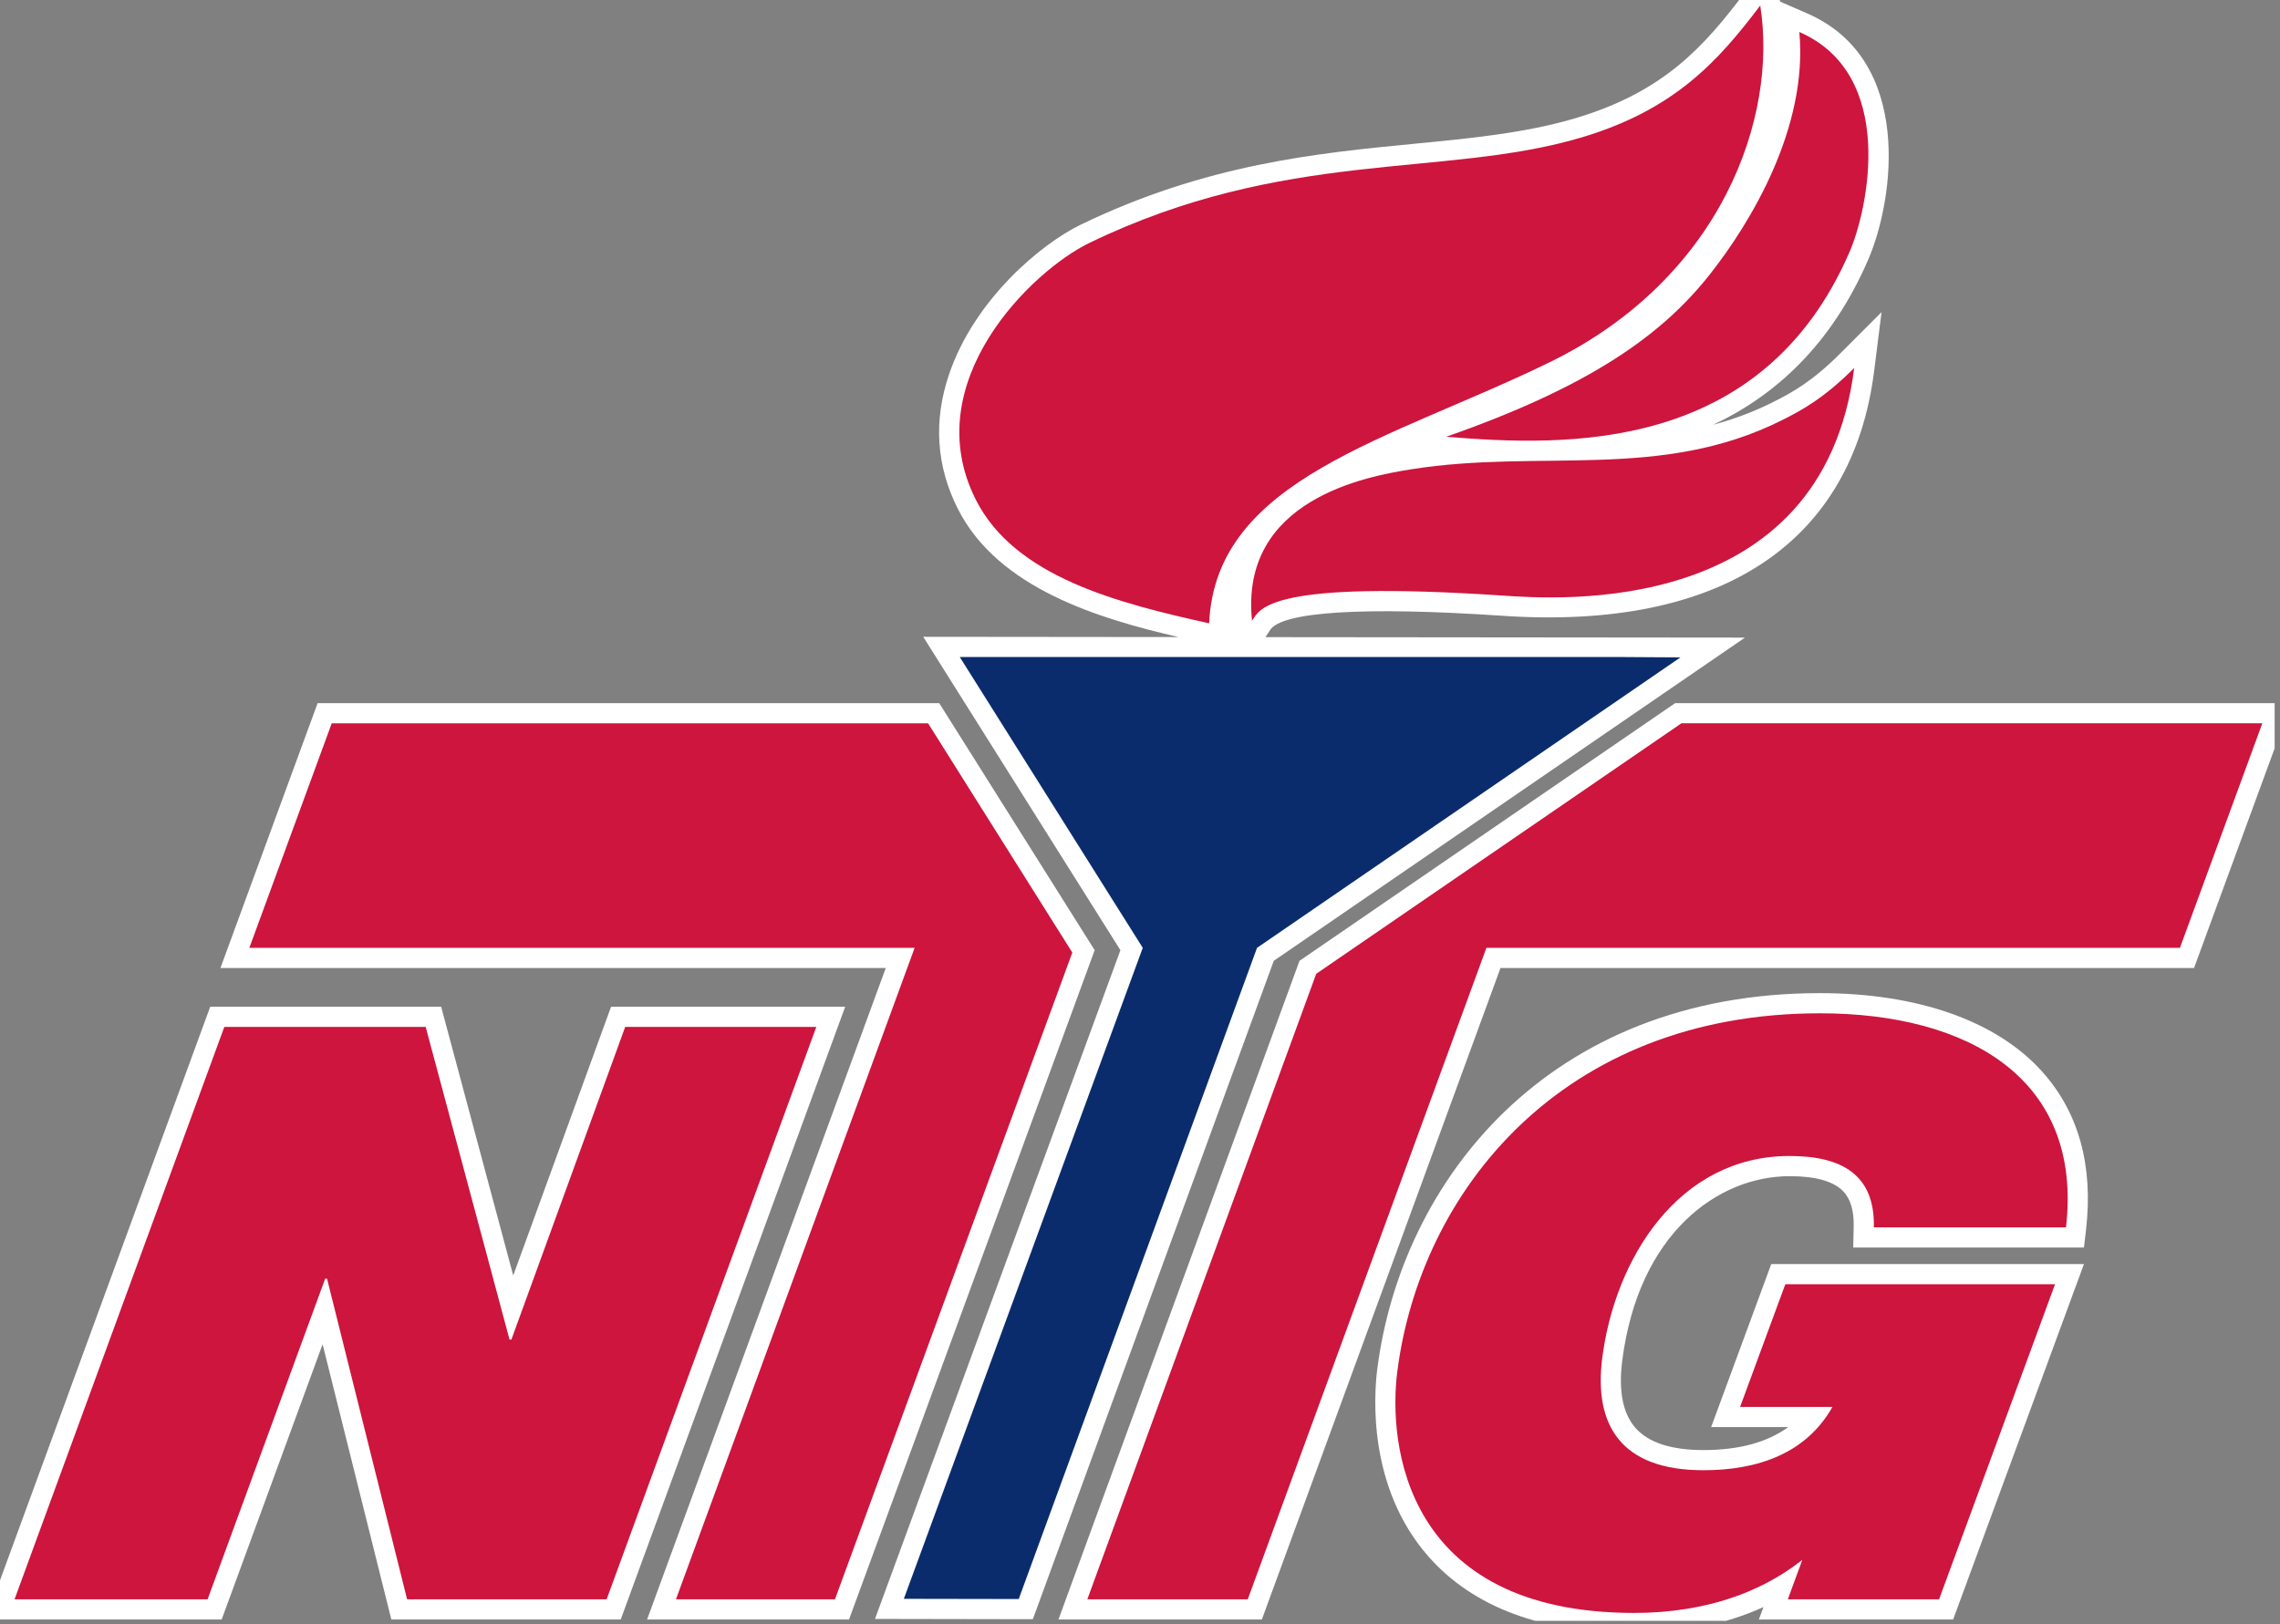 <?xml version="1.0" encoding="UTF-8" standalone="no"?><!DOCTYPE svg PUBLIC "-//W3C//DTD SVG 1.1//EN" "http://www.w3.org/Graphics/SVG/1.1/DTD/svg11.dtd"><svg width="100%" height="100%" viewBox="0 0 226 161" version="1.1" xmlns="http://www.w3.org/2000/svg" xmlns:xlink="http://www.w3.org/1999/xlink" xml:space="preserve" xmlns:serif="http://www.serif.com/" style="fill-rule:evenodd;clip-rule:evenodd;stroke-linejoin:round;stroke-miterlimit:2;"><rect x="0" y="0" width="226" height="161" fill="#808080" stroke="none"/><rect id="Artboard1" x="0" y="0" width="225.47" height="160.692" style="fill:none;"/><clipPath id="_clip1"><rect x="0" y="0" width="225.47" height="160.692"/></clipPath><g clip-path="url(#_clip1)"><g id="Layer-1" serif:id="Layer 1"><path d="M60.57,99.809l-9.697,26.643l-7.145,-26.643l-22.891,0l-22.259,60.747l23.395,0l10.005,-27.288l6.813,27.288l22.737,0l22.249,-60.747l-23.207,0Z" style="fill:#fff;fill-rule:nonzero;"/><path d="M180.394,98.458c-27.021,-0 -41.507,18.72 -43.875,37.273c-0.335,2.627 -0.958,11.73 5.083,18.591c4.431,5.032 11.294,7.584 20.399,7.584c4.746,-0 9.06,-0.879 12.798,-2.583l-0.453,1.233l19.255,-0l12.966,-35.235l-30.996,-0l-5.957,16.16l7.641,-0c-2.074,1.514 -4.887,2.278 -8.411,2.278c-3.182,-0 -5.447,-0.738 -6.73,-2.196c-1.254,-1.424 -1.696,-3.671 -1.311,-6.677c1.611,-12.628 9.495,-18.281 16.595,-18.281c2.55,-0 4.328,0.497 5.285,1.477c0.75,0.766 1.097,1.928 1.06,3.551l-0.047,2.046l22.873,-0l0.205,-1.771c0.73,-6.341 -0.721,-11.6 -4.314,-15.631c-4.494,-5.042 -12.331,-7.819 -22.066,-7.819" style="fill:#fff;fill-rule:nonzero;"/><path d="M166.046,69.708l-37.236,25.548l-23.892,65.3l20.161,-0l23.655,-64.588l68.746,-0l9.633,-26.26l-61.067,-0Z" style="fill:#fff;fill-rule:nonzero;"/><path d="M93.098,69.708l-61.614,-0l-9.633,26.26l65.947,-0l-23.658,64.588l20.018,-0l24.349,-66.354l-15.409,-24.494Z" style="fill:#fff;fill-rule:nonzero;"/><path d="M172.964,63.212l-47.53,-0.046l0.341,-0.516l0.115,-0.181c1.155,-1.834 9.308,-2.34 22.957,-1.426l0.136,0.009c21.585,1.448 34.645,-7.183 36.794,-24.318l0.726,-5.788l-4.124,4.125c-2.731,2.731 -4.713,3.835 -6.668,4.812c-1.961,0.981 -3.925,1.696 -5.899,2.228c6.072,-2.856 11.691,-7.844 15.381,-16.397c2.575,-5.971 4.489,-19.787 -6.039,-24.375l-2.71,-1.181l-0.726,-4.564l-2.833,3.747c-3.97,5.253 -7.978,9.812 -16.842,12.413c-4.898,1.436 -10.204,1.951 -15.82,2.496c-9.682,0.94 -20.655,2.005 -33.113,8.032c-3.855,1.866 -10.51,7.359 -13.042,14.846c-1.558,4.605 -1.262,9.087 0.877,13.321c4.01,7.934 14.08,10.903 21.862,12.709l-25.295,-0.025l19.546,31.069l-24.328,66.3l15.648,0.028l23.881,-65.274l46.705,-32.044Z" style="fill:#fff;fill-rule:nonzero;"/><path d="M107.981,24.083c19.375,-9.375 35.03,-6.423 48.624,-10.41c9.375,-2.75 13.718,-7.625 17.875,-13.125c1.75,11 -3.75,27 -20.855,35.356c-15.861,7.747 -33.145,11.519 -33.77,25.894c-9,-2 -19.245,-4.572 -23.125,-12.25c-5.875,-11.625 5.522,-22.693 11.251,-25.465" style="fill:#cd153e;fill-rule:nonzero;"/><path d="M176.605,41.672c2,-1 4.187,-2.188 7.187,-5.187c-3.123,24.91 -29.623,22.91 -34.812,22.562c-23.238,-1.557 -24.079,1.296 -24.875,2.5c-1.249,-12.069 11.428,-14.33 15.814,-15.027c12.751,-2.028 24.686,1.152 36.686,-4.848" style="fill:#cd153e;fill-rule:nonzero;"/><path d="M169.481,27.208c4.028,-5.103 9.749,-14.535 8.874,-24.035c9.688,4.223 6.802,17.571 5,21.75c-8.626,19.999 -28,19.375 -40,18.375c14.376,-5.027 21.439,-10.153 26.126,-16.09" style="fill:#cd153e;fill-rule:nonzero;"/><path d="M22.234,101.809l19.96,-0l8.313,30.997l0.183,-0l11.281,-30.997l18.944,-0l-20.785,56.747l-19.777,-0l-7.936,-31.791l-0.184,-0l-11.656,31.791l-19.136,-0l20.793,-56.747Z" style="fill:#cd153e;fill-rule:nonzero;"/><path d="M179.229,153.072l1.336,-0.16c-4.84,4.928 -11.604,6.994 -18.563,6.994c-22.889,-0 -24.401,-16.848 -23.498,-23.922c2.272,-17.803 16.253,-35.526 41.89,-35.526c14.649,-0 26.097,6.437 24.393,21.221l-19.045,-0c0.12,-5.246 -3.217,-7.074 -8.344,-7.074c-11.079,-0 -17.332,10.252 -18.579,20.028c-0.852,6.676 1.876,11.126 10.025,11.126c5.401,-0 10.192,-1.668 12.795,-6.278l-9.156,-0l4.482,-12.16l26.735,-0l-11.494,31.235l-14.994,-0l2.017,-5.484Z" style="fill:#cd153e;fill-rule:nonzero;"/><path d="M166.665,71.708l-36.198,24.835l-22.688,62.012l15.902,0l23.656,-64.587l68.745,0l8.166,-22.26l-57.583,0Z" style="fill:#cd153e;fill-rule:nonzero;"/><path d="M82.763,158.556l0.523,-1.427l23.006,-62.693l-14.298,-22.727l-59.112,-0l-8.166,22.26l65.945,-0l-23.658,64.587l15.76,-0Z" style="fill:#cd153e;fill-rule:nonzero;"/><path d="M95.133,65.133l18.14,28.835l-23.682,64.539l11.389,0.02l23.62,-64.559l41.97,-28.795l-6.491,-0.04l-64.946,0Z" style="fill:#0b2c6c;fill-rule:nonzero;"/></g></g></svg>